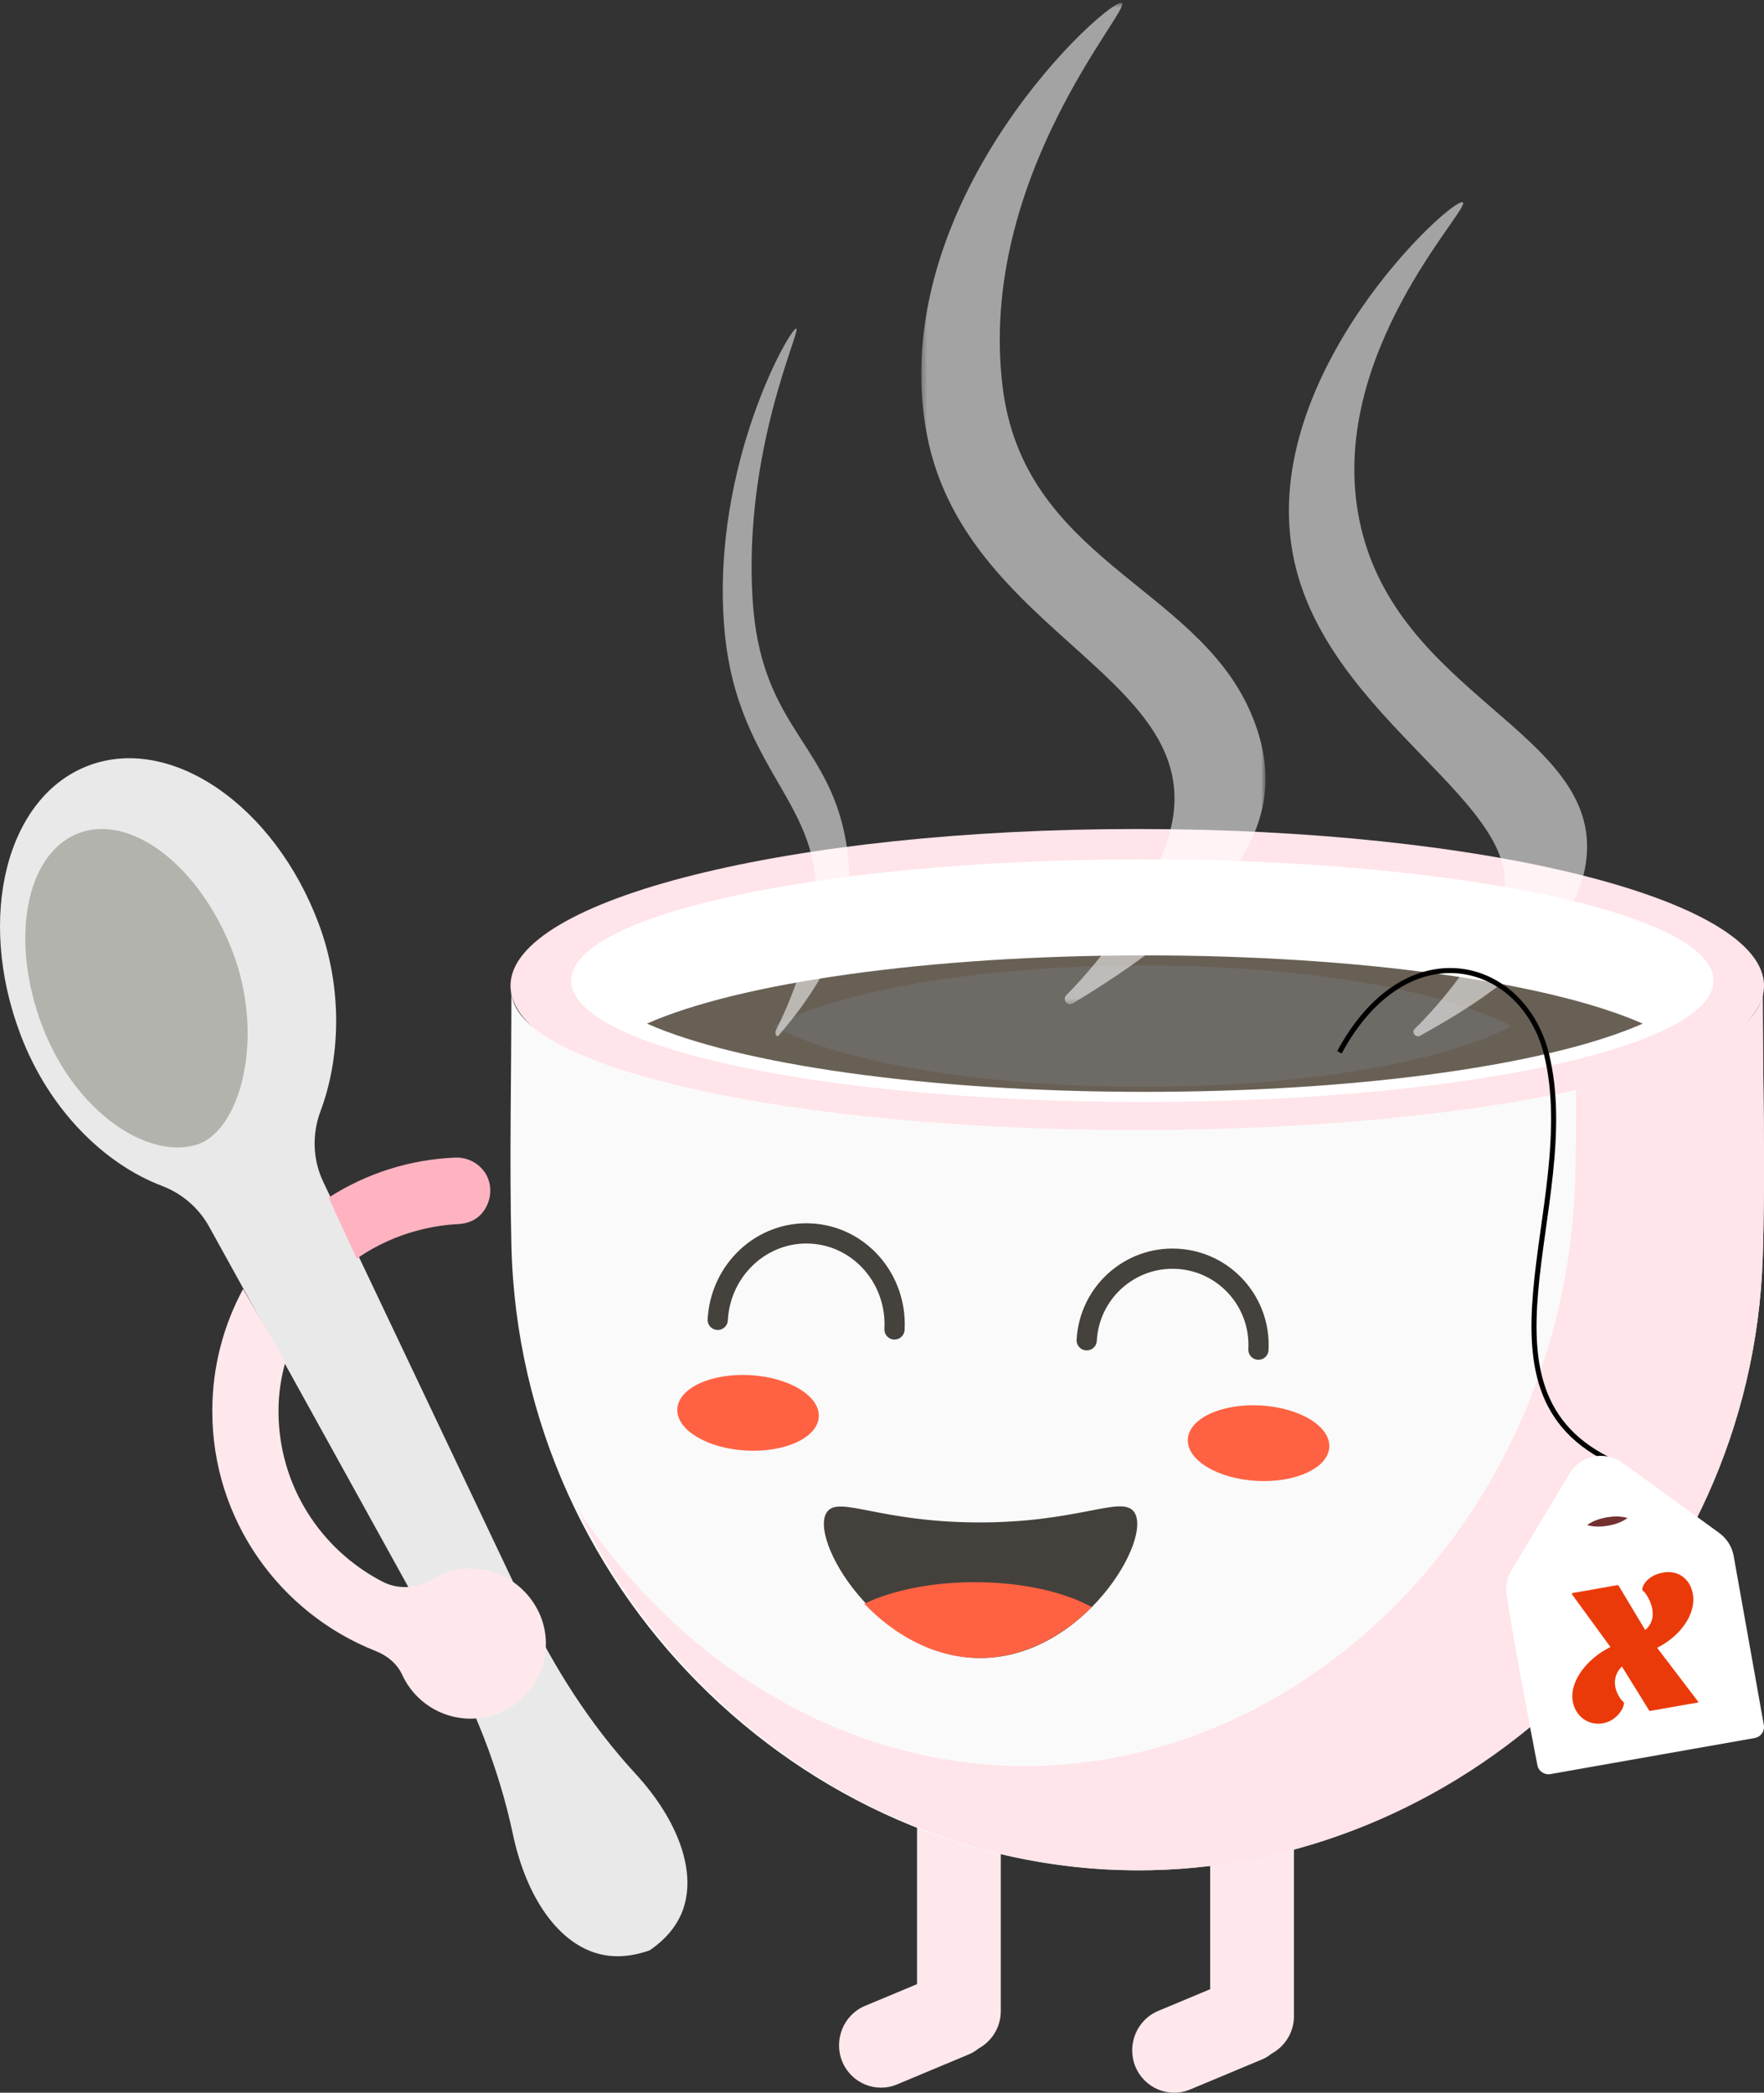 <svg xmlns="http://www.w3.org/2000/svg" xmlns:xlink="http://www.w3.org/1999/xlink" width="349" height="414" viewBox="0 0 349 414">
  <rect x="0" y="0" width="349" height="414" fill="#333333" stroke="none"/>
  <defs>
    <polygon id="group-a" points=".276 .555 68.37 .555 68.37 198.647 .276 198.647"/>
  </defs>
  <g fill="none" fill-rule="evenodd">
    <path fill="#FFE8EC" d="M247.715 348C243.158 348 239.429 351.782 239.429 356.405L239.429 393.519 229.125 397.826C224.911 399.588 222.886 404.525 224.621 408.8 226.358 413.073 231.225 415.131 235.439 413.369L249.733 407.393C250.434 407.101 251.047 406.696 251.619 406.245 254.21 404.819 256 402.068 256 398.882L256 356.405C256 351.782 252.272 348 247.715 348M189.715 347C185.158 347 181.429 350.782 181.429 355.405L181.429 392.519 171.126 396.826C166.912 398.588 164.885 403.525 166.622 407.8 168.359 412.075 173.225 414.131 177.439 412.369L191.733 406.393C192.432 406.1 193.047 405.695 193.617 405.245 196.209 403.821 198 401.067 198 397.882L198 355.405C198 350.782 194.272 347 189.715 347"/>
    <path fill="#FFE4E9" d="M349,195 C349,206.418 324.305,216.395 287.538,221.775 C269.179,224.462 247.809,226 225,226 C156.517,226 101,212.12 101,195 C101,177.878 156.517,164 225,164 C293.483,164 349,177.878 349,195"/>
    <path fill="#FFF" d="M339,194 C339,202.84 316.495,210.565 282.991,214.729 C266.259,216.808 246.785,218 225.999,218 C163.593,218 113,207.256 113,194 C113,180.744 163.593,170 225.999,170 C288.407,170 339,180.744 339,194"/>
    <path fill="#696055" d="M128,202.5 C146.027,210.5 183.349,216 226.494,216 C246.73,216 265.69,214.791 281.98,212.68 C300.417,210.293 315.427,206.751 325,202.505 C306.976,194.502 269.648,189 226.494,189 C183.349,189 146.027,194.499 128,202.5"/>
    <path fill="#6E6A66" d="M153,203 C166.36,210.111 194.02,215 225.996,215 C240.992,215 255.045,213.924 267.118,212.05 C280.78,209.927 291.906,206.779 299,203.003 C285.641,195.89 257.977,191 225.996,191 C194.02,191 166.36,195.887 153,203"/>
    <path fill="#E9E9E9" d="M103.785,317.704 C90.505,289.728 77.223,261.753 63.943,233.777 C61.864,229.398 61.706,224.385 63.405,219.846 C67.29,209.476 67.928,195.625 62.991,182.56 C54.191,159.275 33.86,145.338 17.58,151.43 C1.3,157.523 -4.763,181.338 4.038,204.623 C9.763,219.771 20.84,230.346 32.057,234.608 C36.019,236.115 39.32,238.956 41.365,242.655 C56.601,270.216 71.839,297.778 87.077,325.339 C93.593,337.126 98.692,349.699 101.476,362.864 C104.185,375.661 110.676,384.656 118.736,386.597 C120.91,387.122 124.175,387.368 128.536,385.831 C132.359,383.208 134.063,380.423 134.898,378.377 C137.99,370.798 134.471,360.391 125.674,350.829 C116.664,341.032 109.485,329.711 103.785,317.704"/>
    <path fill="#B3B3AE" d="M46.021,188.271 C52.521,205.267 47.574,223.721 38.969,226.43 C29.254,229.489 14.879,220.034 8.379,203.038 C1.88,186.042 5.038,168.958 15.432,164.881 C25.826,160.802 39.521,171.275 46.021,188.271"/>
    <path stroke="#000" stroke-width="2" d="M169,316 C169.614,316.97 179.606,332.178 197.516,331.998 C210.826,331.866 219.339,323.328 221,321.592"/>
    <g transform="translate(182)">
      <mask id="group-b" fill="#fff">
        <use xlink:href="#group-a"/>
      </mask>
      <path fill="#FFF" fill-opacity=".547" d="M30.27,198.486 C29.22,199.118 28.103,197.75 28.965,196.877 C36.738,189.021 44.986,177.494 48.668,167.147 C60.441,134.056 7.648,126.545 1.053,84.096 C-6.037,38.443 37.625,-0.636 39.953,0.583 C42.005,1.656 11.45,34.956 16.33,76.275 C20.393,110.676 54.331,115.763 65.311,140.672 C74.117,160.64 64.355,177.938 30.27,198.486" mask="url(#group-b)"/>
    </g>
    <path fill="#FFF" fill-opacity=".547" d="M281.032 204.865C280.124 205.392 279.157 204.252 279.904 203.526 284.734 198.821 293.296 188.8 296.933 178.763 303.883 159.591 261.975 142.798 255.778 109.587 249.116 73.889 287.378 38.861 289.401 40.028 291.217 41.075 262.188 70.279 268.982 103.074 276.138 137.622 316.547 144.782 313.873 169.828 311.872 188.564 286.696 201.575 281.032 204.865M154.012 204.886C153.626 205.333 153.216 204.365 153.532 203.748 156.387 198.196 159.413 190.049 160.766 182.738 165.089 159.351 145.706 154.044 143.286 124.04 140.681 91.777 156.713 64.157 157.567 65.02 158.32 65.778 147.102 89.312 148.893 118.515 150.386 142.828 162.845 146.422 166.877 164.025 170.11 178.138 166.525 190.364 154.012 204.886"/>
    <path fill="#FFE8EC" d="M92.783,310.284 C90.052,310.343 87.504,311.14 85.329,312.481 C82.392,314.29 78.754,314.482 75.689,312.901 C63.459,306.596 55.098,293.857 55.098,279.171 C55.098,275.644 55.634,272.399 56.454,269.458 L48.093,255 C44.207,262.195 42,270.425 42,279.171 C42,300.721 55.391,319.143 74.319,326.615 C76.582,327.51 78.557,329.103 79.569,331.313 C81.917,336.439 87.096,340 93.112,340 C101.476,340 108.23,333.116 107.994,324.715 C107.768,316.679 100.836,310.109 92.783,310.284"/>
    <path fill="#FFB3C1" d="M90.674,242.158 C92.365,242.079 94.032,241.456 95.185,240.2 C96.339,238.942 97.02,237.26 97,235.468 C96.995,234.967 96.934,234.476 96.824,234.002 C96.119,230.945 93.193,228.883 90.094,229.005 C80.884,229.372 72.311,232.235 65,236.933 L70.578,249 C78.689,243.321 87.056,242.328 90.674,242.158"/>
    <path fill="#FAFAFA" d="M348.745,196 C348.745,206.149 324.093,215.018 287.391,219.797 C269.063,222.185 247.73,223.554 224.962,223.554 C156.598,223.554 101.18,211.218 101.18,196 C101.18,212.809 100.775,229.624 101.18,246.43 C102.876,316.701 161.729,371.408 227.659,369.972 C290.86,368.595 346.553,316.067 348.745,248.782 C349.318,231.198 348.745,213.595 348.745,196"/>
    <path stroke="#45413C" stroke-linecap="round" stroke-linejoin="round" stroke-width="4" d="M142 261.104C142.543 251.144 150.805 243.501 160.467 244.025 170.13 244.548 177.514 253.04 176.972 263M215 265.147C215.51 255.728 223.529 248.514 232.911 249.026 242.298 249.537 249.484 257.581 248.974 267"/>
    <path fill="#FF6242" d="M161.994 280.275C161.774 284.394 155.33 287.386 147.601 286.959 139.873 286.532 133.786 282.847 134.006 278.727 134.226 274.607 140.67 271.614 148.397 272.041 156.127 272.467 162.214 276.155 161.994 280.275M262.994 286.275C262.774 290.394 256.332 293.388 248.603 292.959 240.873 292.532 234.786 288.846 235.006 284.727 235.226 280.607 241.67 277.614 249.397 278.041 257.127 278.469 263.214 282.155 262.994 286.275"/>
    <path fill="#FFE4E9" d="M348.746,196 C348.746,203.69 334.611,210.643 311.829,215.64 C311.836,221.625 311.806,227.609 311.627,233.591 C309.698,297.866 260.683,348.043 205.059,349.359 C168.598,350.222 134.606,329.899 114,298.026 C134.844,341.637 179.432,371.029 227.882,369.972 C290.967,368.595 346.557,316.067 348.746,248.782 C349.318,231.199 348.746,213.595 348.746,196"/>
    <path stroke="#000" d="M265,208.176 C278.301,183.522 301.402,189.792 305.995,208.658 C313.262,238.516 287.925,276.666 321,290"/>
    <path fill="#FFF" d="M299.03,310.678 C298.17,312.11 297.832,313.783 298.078,315.433 C299.481,324.867 302.964,342.998 304.165,349.206 C304.395,350.398 305.544,351.177 306.745,350.965 C313.568,349.759 334.754,346.02 347.167,343.828 C348.383,343.612 349.181,342.46 348.965,341.253 C346.977,330.108 344.989,318.965 343,307.822 C342.673,305.987 341.646,304.35 340.133,303.254 C333.761,298.631 327.39,294.009 321.018,289.386 C317.57,286.884 312.706,287.872 310.52,291.519 L299.03,310.678 Z"/>
    <path d="M299.03,310.678 C298.17,312.11 297.832,313.783 298.078,315.433 C299.481,324.867 302.964,342.998 304.165,349.206 C304.395,350.398 305.544,351.177 306.745,350.965 C313.568,349.759 334.754,346.02 347.167,343.828 C348.383,343.612 349.181,342.46 348.965,341.253 C346.977,330.108 344.989,318.965 343,307.822 C342.673,305.987 341.646,304.35 340.133,303.254 C333.761,298.631 327.39,294.009 321.018,289.386 C317.57,286.884 312.706,287.872 310.52,291.519 L299.03,310.678 Z"/>
    <path fill="#EB3A0A" d="M335.883,336.813 L326.484,338.468 C326.31,338.499 326.245,338.329 326.245,338.329 L320.889,329.677 C317.958,332.663 320.458,336.149 321.239,336.739 C321.596,337.148 320.317,340.353 317.115,340.918 C314.086,341.451 311.463,339.333 311.105,336.197 C310.692,332.527 313.92,328.141 318.615,325.824 L311.022,315.421 C311.022,315.421 310.911,315.187 311.19,315.137 L319.996,313.586 C320.169,313.556 320.275,313.754 320.275,313.754 L325.498,322.467 C328.722,319.72 325.832,315.211 324.98,314.634 C324.695,314.43 325.294,312.07 328.449,311.226 C331.875,310.295 334.486,312.343 334.954,315.495 C335.52,319.213 332.645,323.57 327.859,325.978 L335.956,336.618 C335.956,336.618 336.093,336.776 335.883,336.813"/>
    <path fill="#74302F" d="M314 301.65L322 300M314 301.697C315.228 300.811 316.537 300.431 317.866 300.172 319.205 299.963 320.561 299.879 322 300.307 320.773 301.198 319.464 301.576 318.134 301.832 316.797 302.036 315.439 302.12 314 301.697"/>
    <path fill="#44413C" d="M224.293,298.999 C228.374,304.11 214.326,328.008 193.998,328 C173.659,327.993 159.636,304.058 163.704,298.999 C166.14,295.97 173.998,301.036 193.029,301.178 C213.14,301.328 221.735,295.797 224.293,298.999"/>
    <path fill="#FF6242" d="M192.872,313 C184.209,313 176.414,314.647 171,317.272 C176.572,323.101 184.533,327.997 193.805,328 C202.736,328.003 210.461,323.469 216,317.929 C210.574,314.924 202.233,313 192.872,313"/>
  </g>
</svg>
